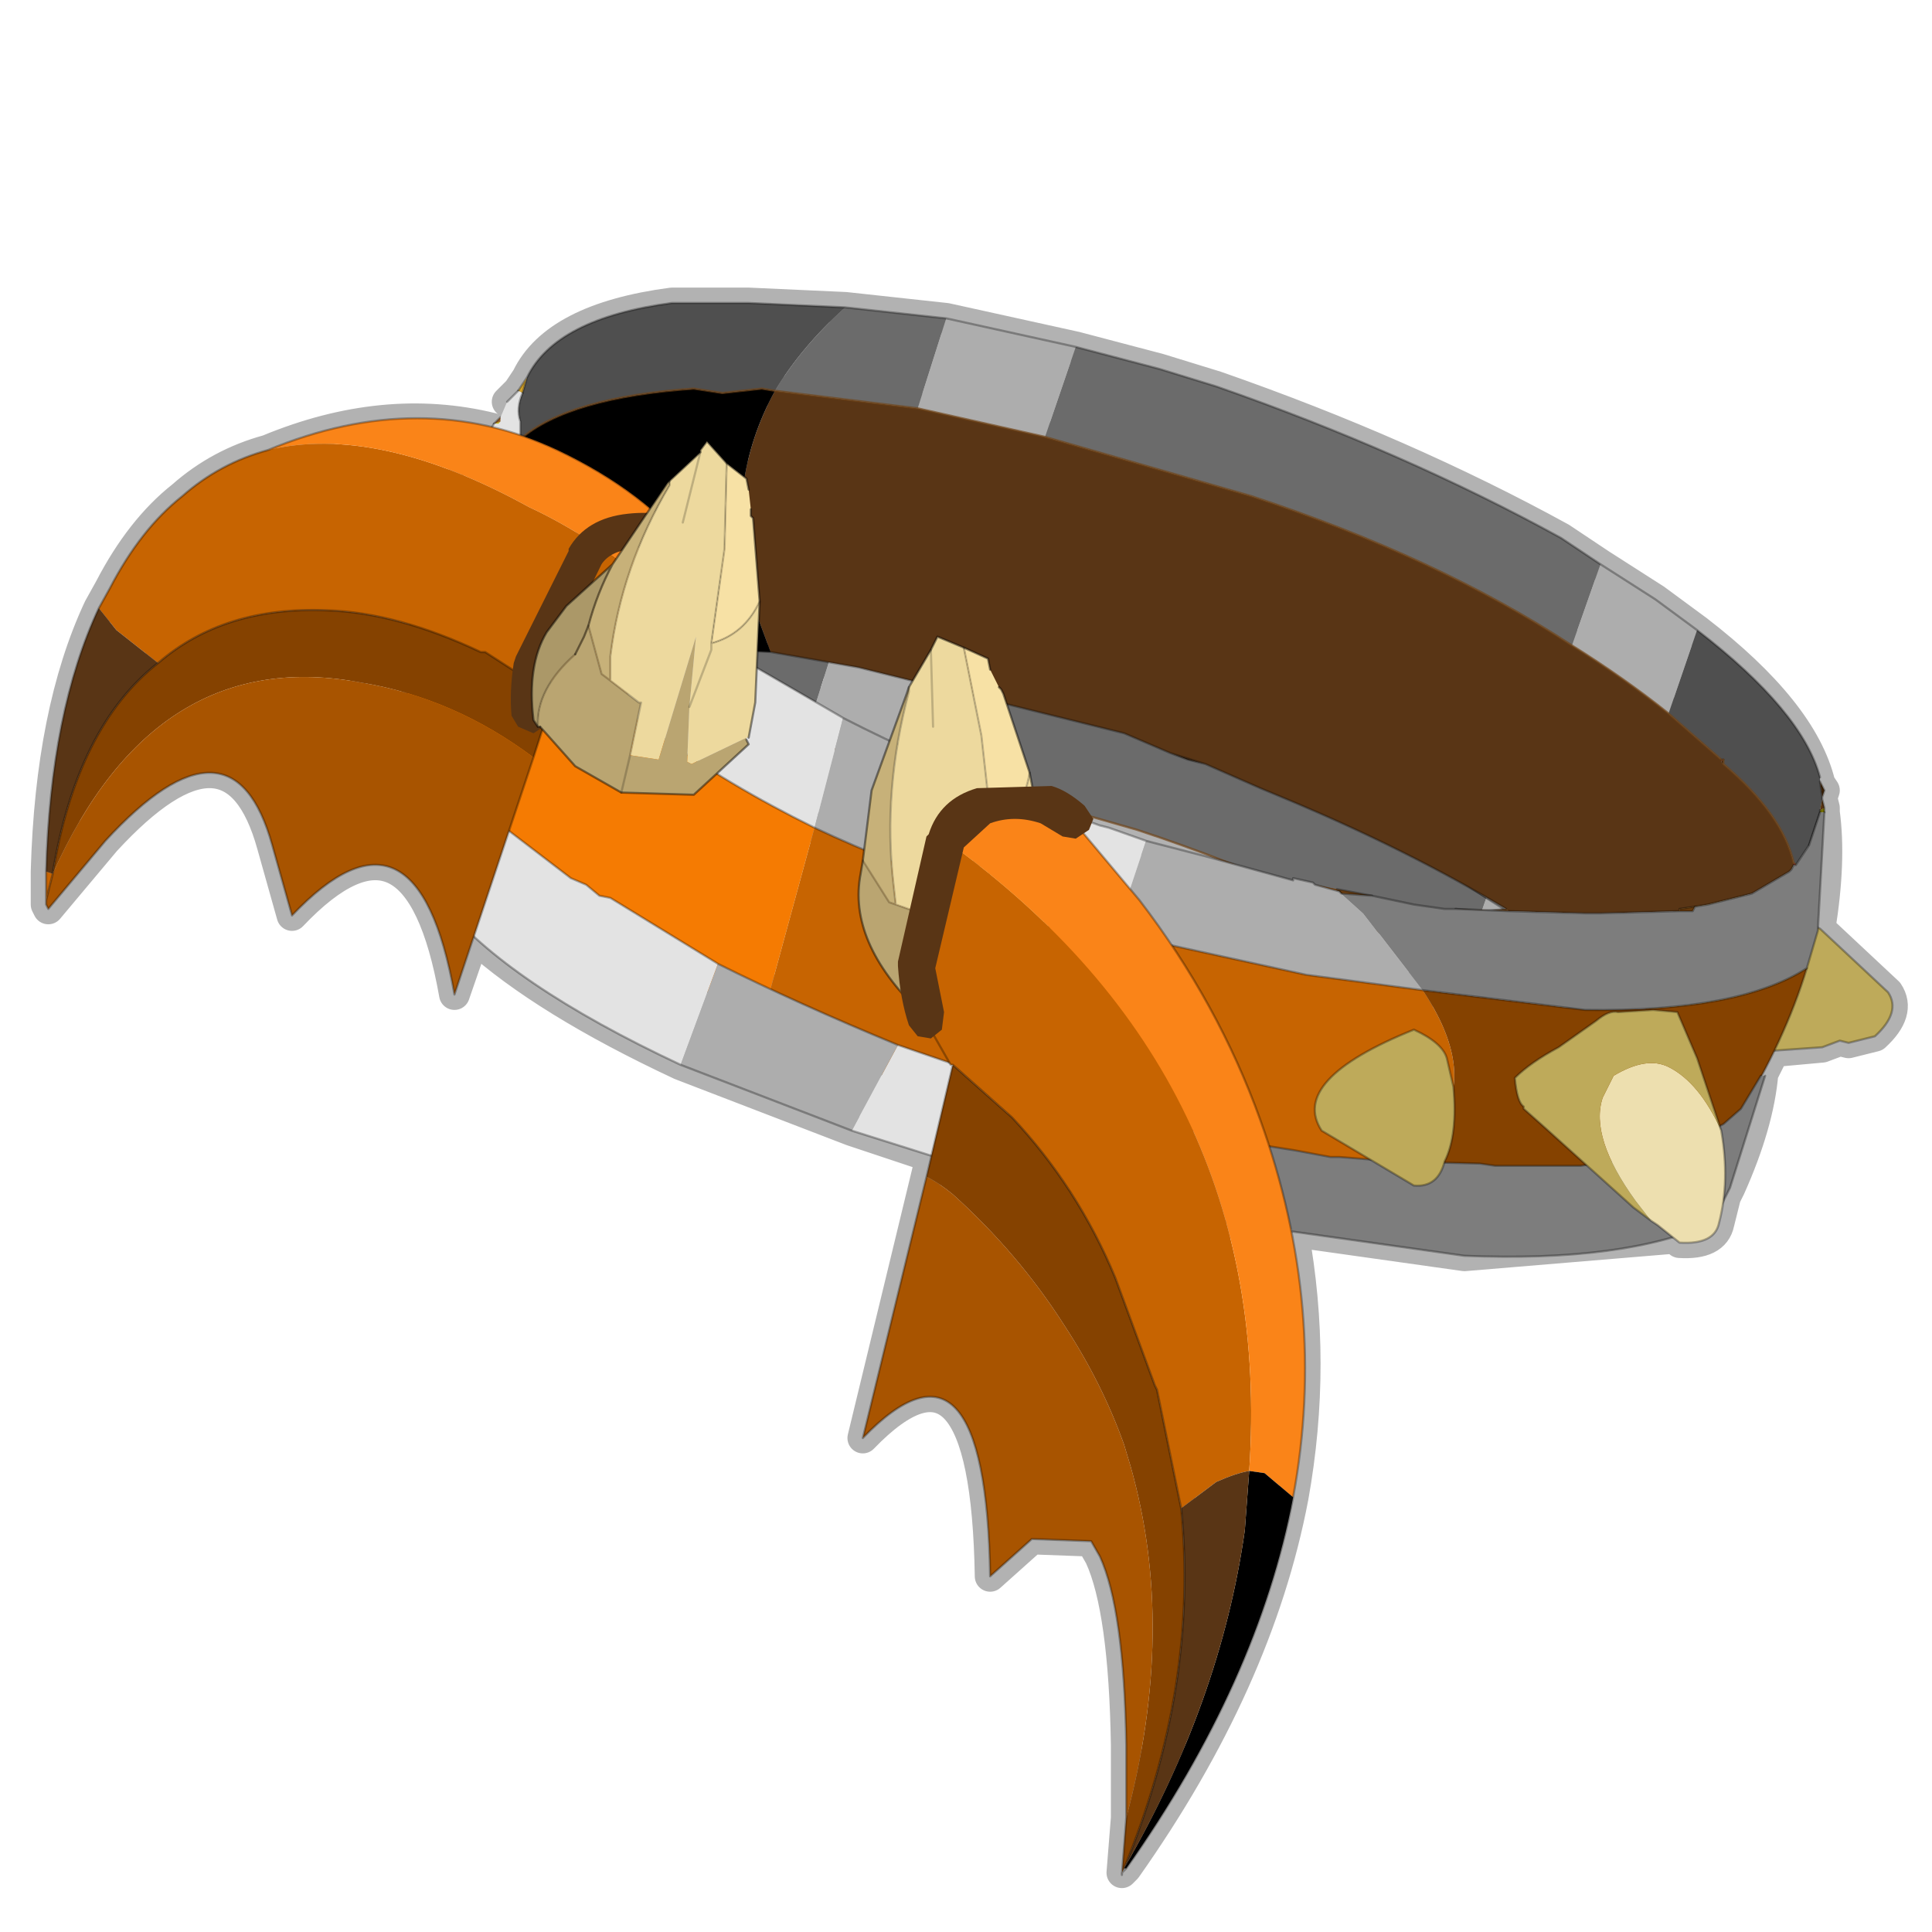 <?xml version="1.0" encoding="UTF-8" standalone="no"?>
<svg xmlns:xlink="http://www.w3.org/1999/xlink" height="440.0px" width="440.0px" xmlns="http://www.w3.org/2000/svg">
  <g transform="matrix(10.0, 0.0, 0.0, 10.0, 0.0, 0.0)">
    <use height="44.0" transform="matrix(1.0, 0.0, 0.0, 1.0, 0.0, 0.0)" width="44.0" xlink:href="#shape0"/>
  </g>
  <defs>
    <g id="shape0" transform="matrix(1.0, 0.0, 0.0, 1.0, 0.0, 0.0)">
      <path d="M44.0 44.0 L0.0 44.0 0.0 0.0 44.0 0.0 44.0 44.0" fill="#43adca" fill-opacity="0.0" fill-rule="evenodd" stroke="none"/>
      <path d="M11.55 9.15 L11.8 8.9 12.0 8.6 Q12.65 7.25 15.3 6.9 L17.05 6.9 19.25 7.0 21.55 7.25 24.5 7.9 26.4 8.4 27.7 8.8 Q32.0 10.3 35.55 12.25 L36.45 12.85 37.7 13.65 38.65 14.35 Q41.05 16.2 41.45 17.85 L41.55 18.0 41.5 18.15 41.5 18.2 41.55 18.4 41.55 18.5 Q41.7 19.6 41.45 21.15 L43.0 22.6 Q43.3 23.05 42.7 23.6 L42.1 23.75 41.9 23.7 41.5 23.85 40.4 23.95 40.15 24.45 Q40.05 25.6 39.4 27.05 L39.3 27.25 39.15 27.85 Q39.05 28.35 38.25 28.3 L38.15 28.2 33.35 28.6 29.45 28.05 Q30.0 31.05 29.45 34.1 28.65 38.3 25.65 42.55 L25.55 42.65 25.65 41.4 25.65 39.75 Q25.6 36.65 25.05 35.45 L24.85 35.1 23.5 35.05 22.55 35.9 Q22.45 29.85 19.65 32.75 L21.2 26.35 19.4 25.75 15.5 24.25 Q12.4 22.8 10.8 21.35 L10.35 22.65 Q9.5 17.85 6.65 20.85 L6.2 19.25 Q5.3 16.0 2.4 19.15 L1.1 20.7 1.05 20.6 1.05 20.5 1.05 20.15 1.05 19.85 Q1.15 16.2 2.25 13.85 L2.5 13.4 Q3.2 12.05 4.15 11.3 5.0 10.55 6.1 10.25 8.75 9.15 11.2 9.75 L10.55 10.85 10.5 10.9 10.45 11.0 Q10.95 12.65 12.2 14.15 L12.35 14.35 12.45 14.45 13.0 15.05 14.55 16.4 15.15 16.85 15.65 17.2 15.9 17.35 16.35 17.65 18.55 18.85 19.65 19.35 20.3 19.65 20.95 19.85 M24.9 18.6 L25.3 18.7 25.9 18.9 27.8 19.6 29.45 20.05 29.45 20.0 29.9 20.1 29.95 20.15 30.15 20.2 30.45 20.3 30.5 20.3 30.45 20.25 31.25 20.4 32.2 20.6 32.9 20.7 33.15 20.7 33.7 20.75 33.75 20.75 34.0 20.75 34.3 20.7 33.85 20.45 33.8 20.4 Q31.75 19.2 29.3 18.2 L28.7 17.95 27.45 17.4 27.05 17.3 26.65 17.15 25.6 16.7 22.95 16.0 23.45 17.6 M25.3 18.7 L26.1 19.15 27.45 19.5 27.8 19.6 M30.5 20.3 L30.55 20.35 31.25 20.4 M38.35 20.75 L38.55 20.75 38.6 20.65 38.35 20.75 38.3 20.75 38.25 20.75 38.1 20.75 36.45 20.8 36.1 20.8 34.35 20.75 34.0 20.75 M34.3 20.7 L33.8 20.4 M33.15 20.7 L33.75 20.75 M38.6 20.65 L38.9 20.6 39.75 20.4 39.9 20.35 40.75 19.85 40.8 19.8 40.85 19.7 40.9 19.7 40.85 19.65 Q40.6 18.55 39.25 17.4 L39.25 17.3 39.2 17.3 38.0 16.25 Q37.0 15.45 35.8 14.7 32.75 12.7 28.5 11.3 L23.8 9.95 20.9 9.3 17.65 8.9 17.35 8.85 16.45 8.95 15.8 8.85 Q13.05 9.05 11.95 9.95 L12.7 10.25 Q13.9 10.8 14.8 11.55 L15.2 11.0 15.25 10.95 15.95 10.3 15.95 10.25 16.1 10.05 16.55 10.55 16.95 10.9 17.0 10.9 17.05 11.15 M40.9 19.7 L41.2 19.25 41.3 18.95 41.45 18.5 41.2 19.25 M41.45 17.85 L41.5 18.15 M41.45 21.15 L41.4 21.2 41.15 22.05 40.4 23.95 M40.15 24.45 L40.1 24.5 40.05 24.7 39.85 25.0 39.65 25.25 39.25 25.6 39.15 25.65 39.0 25.75 39.0 25.85 37.95 26.25 36.7 26.45 36.45 26.45 36.35 26.5 36.0 26.55 34.05 26.55 33.7 26.5 32.0 26.45 31.75 26.45 30.5 26.35 30.3 26.35 29.5 26.2 28.9 26.1 28.55 26.05 27.8 25.95 27.7 25.95 27.2 25.75 27.1 25.75 26.65 25.65 26.65 25.7 24.65 25.15 23.25 24.8 22.5 24.45 22.2 24.4 21.65 24.2 20.45 23.8 17.55 22.55 16.35 21.95 15.5 24.25 M39.3 27.25 L39.0 27.85 38.15 28.2 M21.75 20.15 L22.5 20.4 23.5 20.7 25.4 21.25 26.75 21.6 29.75 22.2 36.1 23.0 36.7 23.0 37.5 23.0 Q39.95 22.85 41.15 22.05 M26.75 21.6 Q27.95 23.45 28.7 25.5 L28.9 26.1 M22.55 15.25 L22.5 15.0 21.95 14.75 22.2 15.8 22.35 16.75 22.5 17.85 20.45 16.95 20.2 16.85 19.2 16.35 18.6 16.0 17.3 15.25 16.7 14.9 16.45 14.8 16.2 14.65 16.1 14.6 15.85 14.45 14.3 13.25 14.05 13.05 14.0 13.05 13.95 12.95 13.9 12.9 13.85 12.9 13.8 12.75 13.75 12.7 13.2 12.2 Q12.15 11.05 11.85 10.0 L11.85 9.9 11.85 9.6 Q11.75 9.3 11.9 8.95 L12.0 8.6 M11.95 9.95 L11.85 9.9 M13.9 12.9 L13.95 12.85 14.05 12.75 14.1 12.55 14.7 11.7 14.8 11.55 M14.3 13.25 L14.35 13.0 14.55 12.5 14.9 11.7 15.25 11.05 15.25 10.95 M16.55 10.55 L16.5 12.4 16.5 12.5 16.45 13.15 16.2 14.65 Q16.85 14.5 17.2 13.95 L17.3 13.7 17.15 11.8 M13.95 12.85 L13.95 12.95 M12.45 14.45 Q12.0 15.2 12.15 16.4 L12.25 16.55 Q12.2 16.05 12.55 15.55 L13.0 15.05 M8.9 14.75 L9.25 14.65 Q9.05 14.95 9.1 15.2 L9.15 15.65 9.2 15.75 Q9.45 16.95 10.95 18.3 L11.1 18.45 11.1 18.55 11.25 18.7 11.3 18.7 11.6 18.95 12.35 16.6 12.3 16.55 12.25 16.55 M10.8 21.35 L10.05 20.55 Q8.5 18.75 8.3 17.9 8.05 16.95 8.1 16.45 8.05 16.0 8.35 15.55 L8.55 15.2 M1.05 20.5 L1.15 20.1 1.2 19.9 Q1.75 16.55 3.6 15.1 5.1 13.8 7.45 13.9 L9.35 14.25 10.95 14.85 11.05 14.85 11.7 15.25 M14.55 16.4 L14.15 18.05 15.8 18.1 Q16.05 17.85 16.35 17.65 M12.35 16.6 L13.1 17.45 14.15 18.05 M11.6 18.95 L13.0 20.0 13.35 20.15 13.65 20.4 13.9 20.45 16.35 21.95 M17.3 13.7 L17.3 14.3 17.3 14.85 17.55 14.85 18.9 15.1 19.55 15.2 20.8 15.5 21.2 14.8 21.25 14.7 21.35 14.5 21.95 14.75 M17.3 15.25 L17.3 14.85 M20.8 15.5 L20.7 15.65 20.7 15.75 20.45 16.95 M20.7 15.65 L20.65 15.8 20.2 16.85 M19.65 19.35 L19.65 19.6 20.25 20.55 20.4 20.6 20.35 20.15 20.3 19.65 M20.75 20.7 L20.4 20.6 M19.65 19.6 L19.6 19.9 Q19.35 21.25 20.55 22.6 M21.2 14.8 L21.25 16.55 M15.95 10.3 L15.6 11.85 M29.45 28.05 L26.7 27.65 24.4 27.2 25.4 29.1 26.3 31.55 26.35 31.65 26.9 34.35 Q27.3 38.4 25.6 42.55 L25.55 42.65 M24.4 27.2 L22.25 26.65 21.2 26.35 M21.65 24.2 L21.25 23.65 M26.65 17.15 L27.45 17.4" fill="none" stroke="#000000" stroke-linecap="round" stroke-linejoin="round" stroke-opacity="0.302" stroke-width="0.7"/>
      <path d="M42.7 23.6 L42.1 23.75 41.9 23.7 41.5 23.85 38.65 24.05 38.05 24.15 38.0 24.1 37.35 23.85 37.55 22.6 37.65 21.6 37.85 21.05 38.45 20.45 38.8 20.15 39.85 20.45 41.45 21.15 43.0 22.6 Q43.3 23.05 42.7 23.6" fill="#beaa5a" fill-rule="evenodd" stroke="none"/>
      <path d="M42.7 23.6 L42.1 23.75 41.9 23.7 41.5 23.85 38.65 24.05 38.05 24.15 38.0 24.1 37.35 23.85 37.55 22.6 37.65 21.6 37.85 21.05 38.45 20.45 38.8 20.15 39.85 20.45 41.45 21.15 43.0 22.6 Q43.3 23.05 42.7 23.6 Z" fill="none" stroke="#000000" stroke-linecap="round" stroke-linejoin="round" stroke-opacity="0.302" stroke-width="0.05"/>
      <path d="M21.2 17.55 L21.9 15.5 23.8 16.0 25.1 16.4 Q29.4 17.9 32.95 19.85 L33.85 20.45 33.2 22.3 Q30.15 20.3 25.9 18.9 L21.2 17.55 M18.95 14.85 L18.3 16.9 15.05 16.5 16.65 14.6 18.95 14.85" fill="#6b6b6b" fill-rule="evenodd" stroke="none"/>
      <path d="M21.9 15.5 L21.2 17.55 18.3 16.9 18.95 14.85 21.9 15.5 M33.2 22.3 L33.85 20.45 35.1 21.25 36.05 21.95 35.4 23.85 33.2 22.3" fill="#adadad" fill-rule="evenodd" stroke="none"/>
      <path d="M16.65 14.6 L15.05 16.5 14.75 16.45 13.85 16.55 13.2 16.45 Q10.35 16.65 9.25 17.6 L9.25 17.2 Q9.15 16.9 9.3 16.55 L9.4 16.2 Q10.05 14.85 12.7 14.5 L14.45 14.5 16.65 14.6 M35.4 23.85 L36.05 21.95 Q38.45 23.8 38.85 25.3 L38.85 25.4 38.9 25.75 38.9 25.8 38.85 26.05 38.85 26.1 38.7 26.55 38.6 26.85 38.3 27.3 38.25 27.25 Q38.0 26.15 36.65 25.0 L36.65 24.9 36.6 24.9 35.4 23.85" fill="#4f4f4f" fill-rule="evenodd" stroke="none"/>
      <path d="M33.85 20.45 L32.95 19.85 Q29.4 17.9 25.1 16.4 L23.8 16.0 21.9 15.5 18.95 14.85 M9.3 16.55 L9.4 16.2 Q10.05 14.85 12.7 14.5 L14.45 14.5 16.65 14.6 18.95 14.85 M36.6 24.9 L36.65 24.9 M38.6 26.85 L38.7 26.55 38.85 26.1 38.85 26.05 M38.9 25.8 L38.9 25.75 38.85 25.4 M38.85 25.3 Q38.45 23.8 36.05 21.95 L35.1 21.25 33.85 20.45" fill="none" stroke="#000000" stroke-linecap="round" stroke-linejoin="round" stroke-opacity="0.302" stroke-width="0.05"/>
      <path d="M21.2 17.55 L25.9 18.9 Q30.15 20.3 33.2 22.3 M18.3 16.9 L21.2 17.55 M15.05 16.5 L18.3 16.9 M15.05 16.5 L14.75 16.45 13.85 16.55 13.2 16.45 Q10.35 16.65 9.25 17.6 M35.4 23.85 L36.6 24.9 M36.65 24.9 L36.65 25.0 Q38.0 26.15 38.25 27.25 L38.3 27.3 M35.4 23.85 L33.2 22.3" fill="none" stroke="#704316" stroke-linecap="round" stroke-linejoin="round" stroke-opacity="0.663" stroke-width="0.05"/>
      <path d="M36.45 12.85 L37.7 13.65 38.65 14.35 38.0 16.25 Q37.0 15.45 35.8 14.7 L36.45 12.85 M21.55 7.25 L24.5 7.9 23.8 9.95 20.9 9.3 21.55 7.25" fill="#adadad" fill-rule="evenodd" stroke="none"/>
      <path d="M40.85 19.7 L40.8 19.8 40.75 19.85 39.9 20.35 38.9 20.6 38.6 20.65 38.25 20.7 38.25 20.75 36.45 20.8 36.1 20.8 34.35 20.75 34.3 20.7 Q32.05 19.35 29.3 18.2 L28.7 17.95 27.45 17.4 26.65 17.15 25.6 16.7 19.55 15.2 17.55 14.85 17.05 13.5 17.05 13.45 Q16.5 11.0 17.65 8.9 L20.9 9.3 23.8 9.95 28.5 11.3 Q32.75 12.7 35.8 14.7 37.0 15.45 38.0 16.25 L39.2 17.3 39.2 17.35 39.25 17.4 Q40.6 18.55 40.85 19.65 L40.85 19.7" fill="#593515" fill-rule="evenodd" stroke="none"/>
      <path d="M24.5 7.9 L26.4 8.4 27.7 8.8 Q32.0 10.3 35.55 12.25 L36.45 12.85 35.8 14.7 Q32.75 12.7 28.5 11.3 L23.8 9.95 24.5 7.9 M19.25 7.0 L21.55 7.25 20.9 9.3 17.65 8.9 Q18.25 7.9 19.25 7.0" fill="#6b6b6b" fill-rule="evenodd" stroke="none"/>
      <path d="M17.55 14.85 L16.45 14.8 16.1 14.6 15.85 14.45 Q15.1 13.85 14.35 13.35 L13.95 13.0 14.0 12.95 13.9 12.9 13.85 12.9 13.75 12.7 Q12.2 11.3 11.85 10.0 12.95 9.05 15.8 8.85 L16.45 8.95 17.35 8.85 17.65 8.9 Q16.5 11.0 17.05 13.45 L17.05 13.5 17.55 14.85" fill="#000000" fill-rule="evenodd" stroke="none"/>
      <path d="M38.65 14.35 Q41.05 16.2 41.45 17.7 L41.45 17.8 41.5 18.15 41.5 18.2 41.45 18.45 41.45 18.5 41.3 18.95 41.2 19.25 40.9 19.7 40.85 19.65 Q40.6 18.55 39.25 17.4 L39.25 17.3 39.2 17.3 38.0 16.25 38.65 14.35 M11.85 10.0 L11.85 9.6 Q11.75 9.3 11.9 8.95 L12.0 8.6 Q12.65 7.25 15.3 6.9 L17.05 6.9 19.25 7.0 Q18.25 7.9 17.65 8.9 L17.35 8.85 16.45 8.95 15.8 8.85 Q12.95 9.05 11.85 10.0" fill="#4f4f4f" fill-rule="evenodd" stroke="none"/>
      <path d="M11.9 8.95 L11.8 8.9 12.0 8.6 11.9 8.95" fill="#d4a32a" fill-rule="evenodd" stroke="none"/>
      <path d="M11.25 9.65 L11.4 9.6 11.35 9.65 11.25 9.65" fill="#c7c701" fill-rule="evenodd" stroke="none"/>
      <path d="M14.05 13.05 L14.0 13.05 13.9 12.9 13.95 13.0 14.05 13.05 M11.4 9.6 L11.25 9.65 11.4 9.5 11.4 9.6" fill="#9e5e1f" fill-rule="evenodd" stroke="none"/>
      <path d="M13.95 13.0 L13.9 12.9 14.0 12.95 13.95 13.0" fill="#9e653f" fill-rule="evenodd" stroke="none"/>
      <path d="M14.35 13.35 L14.05 13.05 13.95 13.0 14.35 13.35" fill="#331c06" fill-rule="evenodd" stroke="none"/>
      <path d="M13.9 12.9 L13.85 12.9 13.9 12.9" fill="#6b002b" fill-rule="evenodd" stroke="none"/>
      <path d="M17.35 23.25 L16.8 23.0 14.25 21.5 14.0 21.35 13.75 21.15 13.4 21.0 11.5 19.45 11.25 19.25 Q9.95 18.05 9.4 16.95 L9.35 16.65 9.35 16.5 9.25 16.2 9.25 15.95 9.25 15.35 Q9.25 13.25 10.45 11.0 11.0 12.75 12.35 14.35 14.6 16.9 18.55 18.85 L17.35 23.25" fill="#f57b02" fill-rule="evenodd" stroke="none"/>
      <path d="M18.55 18.85 Q20.35 19.7 22.5 20.4 L25.4 21.25 29.75 22.2 32.4 22.55 Q33.6 24.35 32.8 25.55 L31.0 27.2 30.75 27.35 30.0 27.25 28.3 27.0 27.7 26.85 27.25 26.7 25.2 26.2 23.0 25.6 22.7 25.45 Q19.9 24.5 17.55 23.35 L17.35 23.25 18.55 18.85" fill="#c76401" fill-rule="evenodd" stroke="none"/>
      <path d="M41.45 18.5 L41.2 19.25 41.3 18.95 41.45 18.5 M34.35 20.75 L33.15 20.7 33.8 20.75 34.3 20.7 34.35 20.75 M30.5 20.3 L30.45 20.25 30.55 20.35 30.45 20.25 31.25 20.4 30.55 20.35 30.5 20.3" fill="#704316" fill-rule="evenodd" stroke="none"/>
      <path d="M41.45 17.8 L41.55 18.0 41.5 18.15 41.45 17.8" fill="#472809" fill-rule="evenodd" stroke="none"/>
      <path d="M41.55 18.4 L41.55 18.5 41.45 18.5 41.45 18.45 41.55 18.4" fill="#756f00" fill-rule="evenodd" stroke="none"/>
      <path d="M41.5 18.2 L41.55 18.4 41.45 18.45 41.5 18.2 M31.0 27.4 L30.75 27.35 31.0 27.2 31.0 27.4" fill="#593511" fill-rule="evenodd" stroke="none"/>
      <path d="M40.9 19.7 L40.85 19.7 40.85 19.65 40.9 19.7" fill="#8a003e" fill-rule="evenodd" stroke="none"/>
      <path d="M27.45 17.4 L27.05 17.3 26.65 17.15 27.45 17.4 M39.25 17.3 L39.25 17.4 39.2 17.35 39.25 17.3" fill="#2e1905" fill-rule="evenodd" stroke="none"/>
      <path d="M39.2 17.3 L39.25 17.3 39.2 17.35 39.2 17.3" fill="#6c2206" fill-rule="evenodd" stroke="none"/>
      <path d="M38.6 20.65 L38.55 20.75 38.25 20.75 38.25 20.7 38.6 20.65" fill="#6b3c0d" fill-rule="evenodd" stroke="none"/>
      <path d="M30.45 20.25 L30.5 20.3 29.95 20.15 30.45 20.25" fill="#8a521b" fill-rule="evenodd" stroke="none"/>
      <path d="M32.4 22.55 L36.1 23.0 Q39.6 23.05 41.15 22.05 40.65 23.7 39.6 25.4 L39.2 25.9 39.15 25.95 38.85 26.35 Q38.1 27.2 36.2 27.4 L32.15 27.5 31.35 27.45 31.0 27.4 31.0 27.2 32.8 25.55 Q33.6 24.35 32.4 22.55" fill="#854200" fill-rule="evenodd" stroke="none"/>
      <path d="M24.5 7.9 L26.4 8.4 27.7 8.8 Q32.0 10.3 35.55 12.25 L36.45 12.85 37.7 13.65 38.65 14.35 Q41.05 16.2 41.45 17.7 M41.45 17.8 L41.55 18.0 41.5 18.15 41.5 18.2 41.55 18.4 41.55 18.5 M33.15 20.7 L33.8 20.75 34.3 20.7 Q32.05 19.35 29.3 18.2 L28.7 17.95 27.45 17.4 27.05 17.3 26.65 17.15 25.6 16.7 19.55 15.2 17.55 14.85 16.45 14.8 M11.8 8.9 L12.0 8.6 Q12.65 7.25 15.3 6.9 L17.05 6.9 19.25 7.0 21.55 7.25 24.5 7.9 M11.9 8.95 L12.0 8.6 M11.4 9.5 L11.25 9.65 M13.9 12.9 L13.85 12.9 M14.05 13.05 L13.95 13.0 14.0 12.95 13.9 12.9 M17.35 23.25 L16.8 23.0 14.25 21.5 14.0 21.35 13.75 21.15 13.4 21.0 11.5 19.45 11.25 19.25 Q9.95 18.05 9.4 16.95 L9.35 16.65 M9.25 15.95 L9.25 15.35 Q9.25 13.25 10.45 11.0 M41.15 22.05 Q40.65 23.7 39.6 25.4 L39.2 25.9 39.15 25.95 38.85 26.35 Q38.1 27.2 36.2 27.4 L32.15 27.5 31.35 27.45 31.0 27.4 30.75 27.35 30.0 27.25 28.3 27.0 27.7 26.85 27.25 26.7 25.2 26.2 23.0 25.6 22.7 25.45 Q19.9 24.5 17.55 23.35 L17.35 23.25 M39.2 17.3 L39.25 17.3 M41.45 17.8 L41.5 18.15 M41.45 18.5 L41.45 18.45 M41.2 19.25 L41.3 18.95 41.45 18.5 M38.25 20.7 L38.6 20.65 M26.65 17.15 L27.45 17.4 M30.55 20.35 L30.45 20.25 31.25 20.4" fill="none" stroke="#000000" stroke-linecap="round" stroke-linejoin="round" stroke-opacity="0.302" stroke-width="0.05"/>
      <path d="M23.8 9.95 L28.5 11.3 Q32.75 12.7 35.8 14.7 M23.8 9.95 L20.9 9.3 17.65 8.9 17.35 8.85 16.45 8.95 15.8 8.85 Q12.95 9.05 11.85 10.0 M38.0 16.25 L39.2 17.3 M39.25 17.3 L39.25 17.4 Q40.6 18.55 40.85 19.65 L40.9 19.7 M38.0 16.25 Q37.0 15.45 35.8 14.7" fill="none" stroke="#704316" stroke-linecap="round" stroke-linejoin="round" stroke-opacity="0.663" stroke-width="0.05"/>
      <path d="M11.25 9.65 L11.35 9.65 11.4 9.6 11.4 9.5 11.55 9.15 11.8 8.9 11.9 8.95 Q11.75 9.3 11.85 9.6 L11.85 10.0 Q12.2 11.3 13.75 12.7 L13.85 12.9 13.9 12.9 14.0 13.05 14.05 13.05 15.85 14.45 16.1 14.6 16.45 14.8 16.7 14.9 19.2 16.35 18.55 18.85 Q14.6 16.9 12.35 14.35 11.0 12.75 10.45 11.0 L10.5 10.9 11.25 9.65 M23.25 18.15 L25.05 18.8 25.25 18.85 26.1 19.15 25.4 21.25 22.5 20.4 23.25 18.15" fill="#e3e3e3" fill-rule="evenodd" stroke="none"/>
      <path d="M19.2 16.35 Q21.05 17.3 23.25 18.15 L22.5 20.4 Q20.35 19.7 18.55 18.85 L19.2 16.35 M26.1 19.15 L27.45 19.5 29.45 20.05 29.45 20.0 29.9 20.1 29.95 20.15 30.5 20.3 30.55 20.35 31.05 20.8 32.4 22.55 29.75 22.2 25.4 21.25 26.1 19.15" fill="#adadad" fill-rule="evenodd" stroke="none"/>
      <path d="M30.55 20.35 L31.25 20.4 32.2 20.6 32.9 20.7 33.15 20.7 34.35 20.75 36.1 20.8 36.45 20.8 38.25 20.75 38.55 20.75 38.6 20.65 38.9 20.6 39.9 20.35 40.75 19.85 40.8 19.8 40.85 19.7 40.9 19.7 41.2 19.25 41.45 18.5 41.55 18.5 41.4 21.2 41.15 22.05 Q39.6 23.05 36.1 23.0 L32.4 22.55 31.05 20.8 30.55 20.35" fill="#7d7d7d" fill-rule="evenodd" stroke="none"/>
      <path d="M11.55 9.15 L11.8 8.9 M11.9 8.95 Q11.75 9.3 11.85 9.6 L11.85 10.0 Q12.2 11.3 13.75 12.7 L13.85 12.9 13.9 12.9 14.0 13.05 14.05 13.05 15.85 14.45 16.1 14.6 16.45 14.8 16.7 14.9 19.2 16.35 Q21.05 17.3 23.25 18.15 L25.05 18.8 25.25 18.85 26.1 19.15 27.45 19.5 29.45 20.05 29.45 20.0 29.9 20.1 29.95 20.15 30.5 20.3 30.55 20.35 31.25 20.4 32.2 20.6 32.9 20.7 33.15 20.7 34.35 20.75 36.1 20.8 36.45 20.8 38.25 20.75 38.55 20.75 38.6 20.65 38.9 20.6 39.9 20.35 40.75 19.85 40.8 19.8 40.85 19.7 40.9 19.7 41.2 19.25 41.45 18.5 M41.55 18.5 L41.4 21.2 41.15 22.05 Q39.6 23.05 36.1 23.0 L32.4 22.55 29.75 22.2 25.4 21.25 22.5 20.4 Q20.35 19.7 18.55 18.85 14.6 16.9 12.35 14.35 11.0 12.75 10.45 11.0 L10.5 10.9 11.25 9.65" fill="none" stroke="#000000" stroke-linecap="round" stroke-linejoin="round" stroke-opacity="0.302" stroke-width="0.05"/>
      <path d="M9.3 14.55 Q9.05 14.9 9.1 15.2 L9.15 15.65 Q9.4 16.9 10.95 18.3 L11.1 18.45 11.1 18.55 11.25 18.7 11.3 18.7 13.0 20.0 13.35 20.15 13.65 20.4 13.9 20.45 16.35 21.95 15.5 24.25 Q11.55 22.4 10.05 20.55 8.5 18.75 8.3 17.9 8.05 16.95 8.1 16.45 8.05 15.85 8.55 15.2 L8.65 15.25 8.65 15.2 8.7 15.05 8.9 14.75 9.15 14.55 9.3 14.55 M20.45 23.8 L22.2 24.4 22.5 24.45 23.25 24.8 22.25 26.65 19.4 25.75 20.45 23.8" fill="#e3e3e3" fill-rule="evenodd" stroke="none"/>
      <path d="M16.35 21.95 Q18.15 22.85 20.45 23.8 L19.4 25.75 15.5 24.25 16.35 21.95 M23.25 24.8 L24.65 25.15 26.65 25.7 26.65 25.65 27.1 25.75 27.2 25.75 27.7 25.95 27.8 25.95 28.2 26.45 29.45 28.05 26.7 27.65 22.25 26.65 23.25 24.8" fill="#adadad" fill-rule="evenodd" stroke="none"/>
      <path d="M27.8 25.95 L28.55 26.05 29.5 26.2 30.3 26.35 30.5 26.35 31.75 26.45 33.7 26.5 34.05 26.55 36.0 26.55 36.35 26.5 36.45 26.45 36.7 26.45 37.95 26.25 39.0 25.85 39.0 25.75 39.15 25.65 39.25 25.6 39.65 25.25 40.1 24.5 40.2 24.5 39.4 27.05 39.0 27.85 Q37.0 28.75 33.35 28.6 L29.45 28.05 28.2 26.45 27.8 25.95" fill="#7d7d7d" fill-rule="evenodd" stroke="none"/>
      <path d="M9.3 14.55 Q9.05 14.9 9.1 15.2 L9.15 15.65 Q9.4 16.9 10.95 18.3 L11.1 18.45 11.1 18.55 11.25 18.7 11.3 18.7 13.0 20.0 13.35 20.15 13.65 20.4 13.9 20.45 16.35 21.95 Q18.15 22.85 20.45 23.8 L22.2 24.4 22.5 24.45 23.25 24.8 24.65 25.15 26.65 25.7 26.65 25.65 27.1 25.75 27.2 25.75 27.7 25.95 27.8 25.95 28.55 26.05 29.5 26.2 30.3 26.35 30.5 26.35 31.75 26.45 33.7 26.5 34.05 26.55 36.0 26.55 36.35 26.5 36.45 26.45 36.7 26.45 37.95 26.25 39.0 25.85 39.0 25.75 39.15 25.65 39.25 25.6 39.65 25.25 40.1 24.5 M40.2 24.5 L39.4 27.05 39.0 27.85 Q37.0 28.75 33.35 28.6 L29.45 28.05 26.7 27.65 22.25 26.65 19.4 25.75 15.5 24.25 Q11.55 22.4 10.05 20.55 8.5 18.75 8.3 17.9 8.05 16.95 8.1 16.45 8.05 15.85 8.55 15.2 M8.9 14.75 L9.15 14.55" fill="none" stroke="#000000" stroke-linecap="round" stroke-linejoin="round" stroke-opacity="0.302" stroke-width="0.05"/>
      <path d="M6.1 10.25 Q8.6 9.65 12.05 11.55 13.45 12.2 14.9 13.4 L15.1 13.5 13.95 16.8 12.6 15.85 11.05 14.85 10.95 14.85 Q9.05 13.95 7.45 13.9 5.1 13.8 3.6 15.1 L2.65 14.35 2.25 13.85 2.5 13.4 Q3.2 12.05 4.15 11.3 5.0 10.55 6.1 10.25 M1.2 19.9 L1.15 20.1 1.05 20.5 1.05 20.15 1.05 19.85 1.2 19.9" fill="#c76401" fill-rule="evenodd" stroke="none"/>
      <path d="M14.9 13.4 Q13.45 12.2 12.05 11.55 8.6 9.65 6.1 10.25 9.6 8.8 12.7 10.25 14.7 11.2 15.8 12.6 L14.9 13.4" fill="#fa8418" fill-rule="evenodd" stroke="none"/>
      <path d="M3.6 15.1 Q5.1 13.8 7.45 13.9 9.05 13.95 10.95 14.85 L11.05 14.85 12.6 15.85 12.15 17.25 Q10.35 15.9 8.25 15.55 3.55 14.65 1.2 19.9 1.75 16.55 3.6 15.1" fill="#854200" fill-rule="evenodd" stroke="none"/>
      <path d="M12.15 17.25 L10.35 22.65 Q9.5 17.85 6.65 20.85 L6.2 19.25 Q5.3 16.0 2.4 19.15 L1.1 20.7 1.05 20.6 1.05 20.5 1.15 20.1 1.2 19.9 Q3.55 14.65 8.25 15.55 10.35 15.9 12.15 17.25" fill="#a85400" fill-rule="evenodd" stroke="none"/>
      <path d="M2.25 13.85 L2.65 14.35 3.6 15.1 Q1.75 16.55 1.2 19.9 L1.05 19.85 Q1.15 16.2 2.25 13.85" fill="#593515" fill-rule="evenodd" stroke="none"/>
      <path d="M6.1 10.25 Q5.0 10.55 4.15 11.3 3.2 12.05 2.5 13.4 L2.25 13.85 M3.6 15.1 Q5.1 13.8 7.45 13.9 9.05 13.95 10.95 14.85 L11.05 14.85 12.6 15.85 13.95 16.8 15.1 13.5 14.9 13.4 15.8 12.6 Q14.7 11.2 12.7 10.25 9.6 8.8 6.1 10.25 M1.05 20.5 L1.05 20.6 1.1 20.7 2.4 19.15 Q5.3 16.0 6.2 19.25 L6.65 20.85 Q9.5 17.85 10.35 22.65 L12.15 17.25 12.6 15.85 M1.2 19.9 L1.15 20.1 1.05 20.5 1.05 20.15 1.05 19.85 Q1.15 16.2 2.25 13.85 M1.2 19.9 Q1.75 16.55 3.6 15.1" fill="none" stroke="#000000" stroke-linecap="round" stroke-linejoin="round" stroke-opacity="0.302" stroke-width="0.05"/>
      <path d="M12.95 12.55 L12.95 12.5 Q13.35 11.8 14.3 11.7 15.2 11.6 16.0 12.0 L16.6 12.5 16.7 12.8 16.6 13.05 16.3 13.15 15.95 13.05 15.55 12.7 Q15.0 12.35 14.4 12.5 13.9 12.55 13.7 12.85 L12.55 15.2 12.55 16.25 12.45 16.5 12.15 16.7 11.8 16.55 11.65 16.3 Q11.6 15.75 11.7 15.1 L11.75 14.95 12.95 12.55" fill="#593515" fill-rule="evenodd" stroke="none"/>
      <path d="M17.3 13.7 L17.2 16.0 17.05 16.8 17.0 16.8 15.75 17.4 15.65 17.35 15.7 16.1 16.2 14.8 16.2 14.65 16.2 14.8 15.7 16.1 15.85 14.5 15.0 17.3 14.35 17.2 14.6 16.0 14.55 16.0 13.9 15.5 13.9 14.95 Q14.15 12.9 15.25 11.05 L15.25 10.95 15.95 10.3 15.95 10.25 16.1 10.05 16.55 10.55 16.5 12.5 16.2 14.65 Q16.95 14.45 17.3 13.7 M15.55 11.9 L15.95 10.3 15.55 11.9" fill="#edd99e" fill-rule="evenodd" stroke="none"/>
      <path d="M17.3 13.7 Q16.95 14.45 16.2 14.65 L16.5 12.5 16.55 10.55 17.0 10.9 17.05 11.15 17.1 11.6 17.1 11.75 17.15 11.8 17.3 13.7" fill="#f7e1a5" fill-rule="evenodd" stroke="none"/>
      <path d="M15.25 10.95 L15.25 11.05 Q14.15 12.9 13.9 14.95 L13.9 15.5 13.7 15.35 13.4 14.25 Q13.6 13.5 13.95 12.85 L15.2 11.0 15.25 10.95" fill="#c7b179" fill-rule="evenodd" stroke="none"/>
      <path d="M15.7 16.1 L15.65 17.35 15.75 17.4 17.0 16.8 17.0 16.85 17.05 16.95 15.8 18.1 14.15 18.05 14.35 17.2 14.15 18.05 13.1 17.45 12.3 16.55 12.25 16.55 Q12.2 15.7 13.1 14.9 L13.3 14.5 13.4 14.25 13.7 15.35 13.9 15.5 14.55 16.0 14.6 16.0 14.35 17.2 15.0 17.3 15.85 14.5 15.7 16.1" fill="#baa571" fill-rule="evenodd" stroke="none"/>
      <path d="M13.95 12.85 Q13.6 13.5 13.4 14.25 L13.3 14.5 13.1 14.9 Q12.2 15.7 12.25 16.55 L12.15 16.4 Q12.0 15.15 12.45 14.4 L12.9 13.8 13.95 12.85" fill="#ab9868" fill-rule="evenodd" stroke="none"/>
      <path d="M17.05 16.8 L17.2 16.0 17.3 13.7 17.15 11.8 17.1 11.75 17.1 11.6 M16.55 10.55 L16.1 10.05 15.95 10.25 15.95 10.3 15.25 10.95 15.2 11.0 13.95 12.85 Q13.6 13.5 13.4 14.25 M17.05 11.15 L17.0 10.9 16.55 10.55 M13.1 14.9 L13.3 14.5 13.4 14.25 M13.95 12.85 L12.9 13.8 12.45 14.4 Q12.0 15.15 12.15 16.4 L12.25 16.55 M14.15 18.05 L15.8 18.1 17.05 16.95 17.0 16.85 M12.3 16.55 L13.1 17.45 14.15 18.05" fill="none" stroke="#000000" stroke-linecap="round" stroke-linejoin="round" stroke-opacity="0.451" stroke-width="0.05"/>
      <path d="M17.3 13.7 Q16.95 14.45 16.2 14.65 L16.2 14.8 15.7 16.1 M15.95 10.3 L15.55 11.9 M16.55 10.55 L16.5 12.5 16.2 14.65 M13.9 15.5 L13.9 14.95 Q14.15 12.9 15.25 11.05 L15.25 10.95 M13.4 14.25 L13.7 15.35 13.9 15.5 14.55 16.0 14.6 16.0 14.35 17.2 14.15 18.05 M12.25 16.55 Q12.2 15.7 13.1 14.9 M12.25 16.55 L12.3 16.55" fill="none" stroke="#000000" stroke-linecap="round" stroke-linejoin="round" stroke-opacity="0.2" stroke-width="0.05"/>
      <path d="M20.4 20.6 L20.35 20.15 Q20.1 18.0 20.7 15.75 L20.7 15.65 21.2 14.8 21.25 14.7 21.35 14.5 21.95 14.75 22.35 16.75 22.6 19.0 Q23.3 18.5 23.45 17.6 L23.9 20.0 23.95 20.9 23.9 20.9 22.8 21.85 22.65 21.85 22.45 20.6 22.6 19.2 22.6 19.0 22.6 19.2 22.45 20.6 22.2 18.95 22.0 22.05 21.35 22.2 21.3 20.9 21.25 20.9 20.4 20.6 M21.25 16.55 L21.2 14.8 21.25 16.55" fill="#edd99e" fill-rule="evenodd" stroke="none"/>
      <path d="M21.95 14.75 L22.5 15.0 22.55 15.25 22.75 15.65 22.8 15.7 22.85 15.8 23.45 17.6 Q23.3 18.5 22.6 19.0 L22.35 16.75 21.95 14.75" fill="#f7e1a5" fill-rule="evenodd" stroke="none"/>
      <path d="M19.65 19.6 L19.85 18.0 20.65 15.8 20.7 15.65 20.7 15.75 Q20.1 18.0 20.35 20.15 L20.4 20.6 20.25 20.55 19.65 19.6" fill="#c7b179" fill-rule="evenodd" stroke="none"/>
      <path d="M19.65 19.6 L20.25 20.55 20.4 20.6 21.25 20.9 21.3 20.9 21.35 22.2 22.0 22.05 22.2 18.95 22.45 20.6 22.65 21.85 22.8 21.85 23.9 20.9 23.95 20.9 23.95 21.0 23.1 22.5 21.3 23.15 20.95 23.05 Q19.3 21.45 19.6 19.9 L19.65 19.6 M21.3 23.15 L21.35 22.2 21.3 23.15" fill="#baa571" fill-rule="evenodd" stroke="none"/>
      <path d="M20.7 15.65 L20.65 15.8 19.85 18.0 19.65 19.6 M20.7 15.65 L21.2 14.8 21.25 14.7 21.35 14.5 21.95 14.75 22.5 15.0 22.55 15.25 M22.75 15.65 L22.8 15.7 22.85 15.8 23.45 17.6 23.9 20.0 23.95 20.9 23.95 21.0 23.1 22.5 21.3 23.15 20.95 23.05 Q19.3 21.45 19.6 19.9 L19.65 19.6" fill="none" stroke="#000000" stroke-linecap="round" stroke-linejoin="round" stroke-opacity="0.451" stroke-width="0.05"/>
      <path d="M19.65 19.6 L20.25 20.55 20.4 20.6 20.35 20.15 Q20.1 18.0 20.7 15.75 L20.7 15.65 M21.95 14.75 L22.35 16.75 22.6 19.0 Q23.3 18.5 23.45 17.6 M21.2 14.8 L21.25 16.55 M22.6 19.0 L22.6 19.2 22.45 20.6 M21.35 22.2 L21.3 20.9 21.25 20.9 20.4 20.6 M21.35 22.2 L21.3 23.15" fill="none" stroke="#000000" stroke-linecap="round" stroke-linejoin="round" stroke-opacity="0.2" stroke-width="0.05"/>
      <path d="M21.05 23.2 L20.85 22.0 21.55 19.15 Q29.05 24.55 28.45 33.5 28.15 33.55 27.7 33.75 L26.9 34.35 26.35 31.65 26.3 31.55 25.4 29.1 Q24.55 27.05 23.05 25.45 L21.7 24.25 21.65 24.25 21.05 23.2" fill="#c76401" fill-rule="evenodd" stroke="none"/>
      <path d="M25.65 41.4 L25.65 39.75 Q25.6 36.65 25.05 35.45 L24.85 35.1 23.5 35.05 22.55 35.9 Q22.45 29.85 19.65 32.75 L21.1 26.8 Q21.4 26.95 21.7 27.2 23.2 28.55 24.25 30.2 25.1 31.5 25.6 32.9 L25.75 33.4 Q26.8 37.1 25.65 41.4" fill="#a85400" fill-rule="evenodd" stroke="none"/>
      <path d="M21.55 19.15 Q21.75 18.55 22.4 18.3 23.1 18.05 23.8 18.3 L24.4 18.65 25.95 20.5 Q27.75 22.85 28.7 25.5 30.25 29.8 29.45 34.1 L28.8 33.55 28.45 33.5 Q29.05 24.55 21.55 19.15" fill="#fa8418" fill-rule="evenodd" stroke="none"/>
      <path d="M25.55 42.65 L25.55 42.7 25.65 41.4 Q26.8 37.1 25.75 33.4 L25.6 32.9 Q25.1 31.5 24.25 30.2 23.2 28.55 21.7 27.2 21.4 26.95 21.1 26.8 L21.7 24.25 23.05 25.45 Q24.55 27.05 25.4 29.1 L26.3 31.55 26.35 31.65 26.9 34.35 Q27.3 38.4 25.6 42.55 L25.55 42.65" fill="#854200" fill-rule="evenodd" stroke="none"/>
      <path d="M29.45 34.1 Q28.65 38.3 25.65 42.55 L25.6 42.55 Q27.8 38.75 28.35 34.85 L28.45 33.5 28.8 33.55 29.45 34.1" fill="#000000" fill-rule="evenodd" stroke="none"/>
      <path d="M28.45 33.5 L28.35 34.85 Q27.8 38.75 25.6 42.55 27.3 38.4 26.9 34.35 L27.7 33.75 Q28.15 33.55 28.45 33.5" fill="#593515" fill-rule="evenodd" stroke="none"/>
      <path d="M24.4 18.65 L25.95 20.5 Q27.75 22.85 28.7 25.5 30.25 29.8 29.45 34.1 28.65 38.3 25.65 42.55 L25.55 42.65 25.55 42.7 25.65 41.4 25.65 39.75 Q25.6 36.65 25.05 35.45 L24.85 35.1 23.5 35.05 22.55 35.9 Q22.45 29.85 19.65 32.75 L21.1 26.8 21.7 24.25 21.65 24.25 21.05 23.2 M21.7 24.25 L23.05 25.45 Q24.55 27.05 25.4 29.1 L26.3 31.55 26.35 31.65 26.9 34.35 Q27.3 38.4 25.6 42.55 L25.55 42.65" fill="none" stroke="#000000" stroke-linecap="round" stroke-linejoin="round" stroke-opacity="0.302" stroke-width="0.05"/>
      <path d="M24.5 19.1 L24.2 19.05 23.7 18.75 Q23.1 18.55 22.55 18.75 L21.95 19.3 21.3 22.05 21.5 23.05 21.45 23.45 21.2 23.65 20.9 23.6 20.7 23.35 Q20.5 22.75 20.45 22.0 L20.45 21.9 21.1 19.05 21.15 19.0 Q21.4 18.2 22.25 17.95 L23.95 17.9 Q24.3 18.0 24.7 18.35 L24.9 18.65 24.8 18.9 24.5 19.1" fill="#593515" fill-rule="evenodd" stroke="none"/>
      <path d="M39.2 25.75 Q39.4 26.9 39.15 27.85 39.05 28.35 38.25 28.3 L37.75 27.9 37.6 27.8 37.25 27.35 Q36.2 25.9 36.5 25.0 L36.75 24.5 Q37.5 24.05 38.0 24.3 38.7 24.65 39.2 25.75" fill="#eddfaf" fill-rule="evenodd" stroke="none"/>
      <path d="M37.6 27.8 L37.2 27.5 35.15 25.65 34.7 25.25 34.7 25.2 Q34.55 25.1 34.5 24.55 34.85 24.2 35.5 23.85 L36.35 23.25 Q36.65 23.0 36.85 23.05 L37.65 23.0 38.2 23.05 38.65 24.1 39.2 25.75 Q38.7 24.65 38.0 24.3 37.5 24.05 36.75 24.5 L36.5 25.0 Q36.2 25.9 37.25 27.35 L37.6 27.8" fill="#beaa5a" fill-rule="evenodd" stroke="none"/>
      <path d="M39.2 25.75 Q39.4 26.9 39.15 27.85 39.05 28.35 38.25 28.3 L37.75 27.9 37.6 27.8 37.2 27.5 35.15 25.65 34.7 25.25 34.7 25.2 Q34.55 25.1 34.5 24.55 34.85 24.2 35.5 23.85 L36.35 23.25 Q36.65 23.0 36.85 23.05 L37.65 23.0 38.2 23.05 38.65 24.1 39.2 25.75 Z" fill="none" stroke="#000000" stroke-linecap="round" stroke-linejoin="round" stroke-opacity="0.302" stroke-width="0.05"/>
      <path d="M32.2 23.45 Q32.85 23.75 32.95 24.1 L33.1 24.75 Q33.2 25.85 32.9 26.45 32.75 27.05 32.2 27.0 L30.1 25.75 Q29.35 24.6 32.2 23.45" fill="#beaa5a" fill-rule="evenodd" stroke="none"/>
      <path d="M32.2 23.45 Q32.85 23.75 32.95 24.1 L33.1 24.75 Q33.2 25.85 32.9 26.45 32.75 27.05 32.2 27.0 L30.1 25.75 Q29.35 24.6 32.2 23.45 Z" fill="none" stroke="#000000" stroke-linecap="round" stroke-linejoin="round" stroke-opacity="0.302" stroke-width="0.05"/>
    </g>
  </defs>
</svg>
